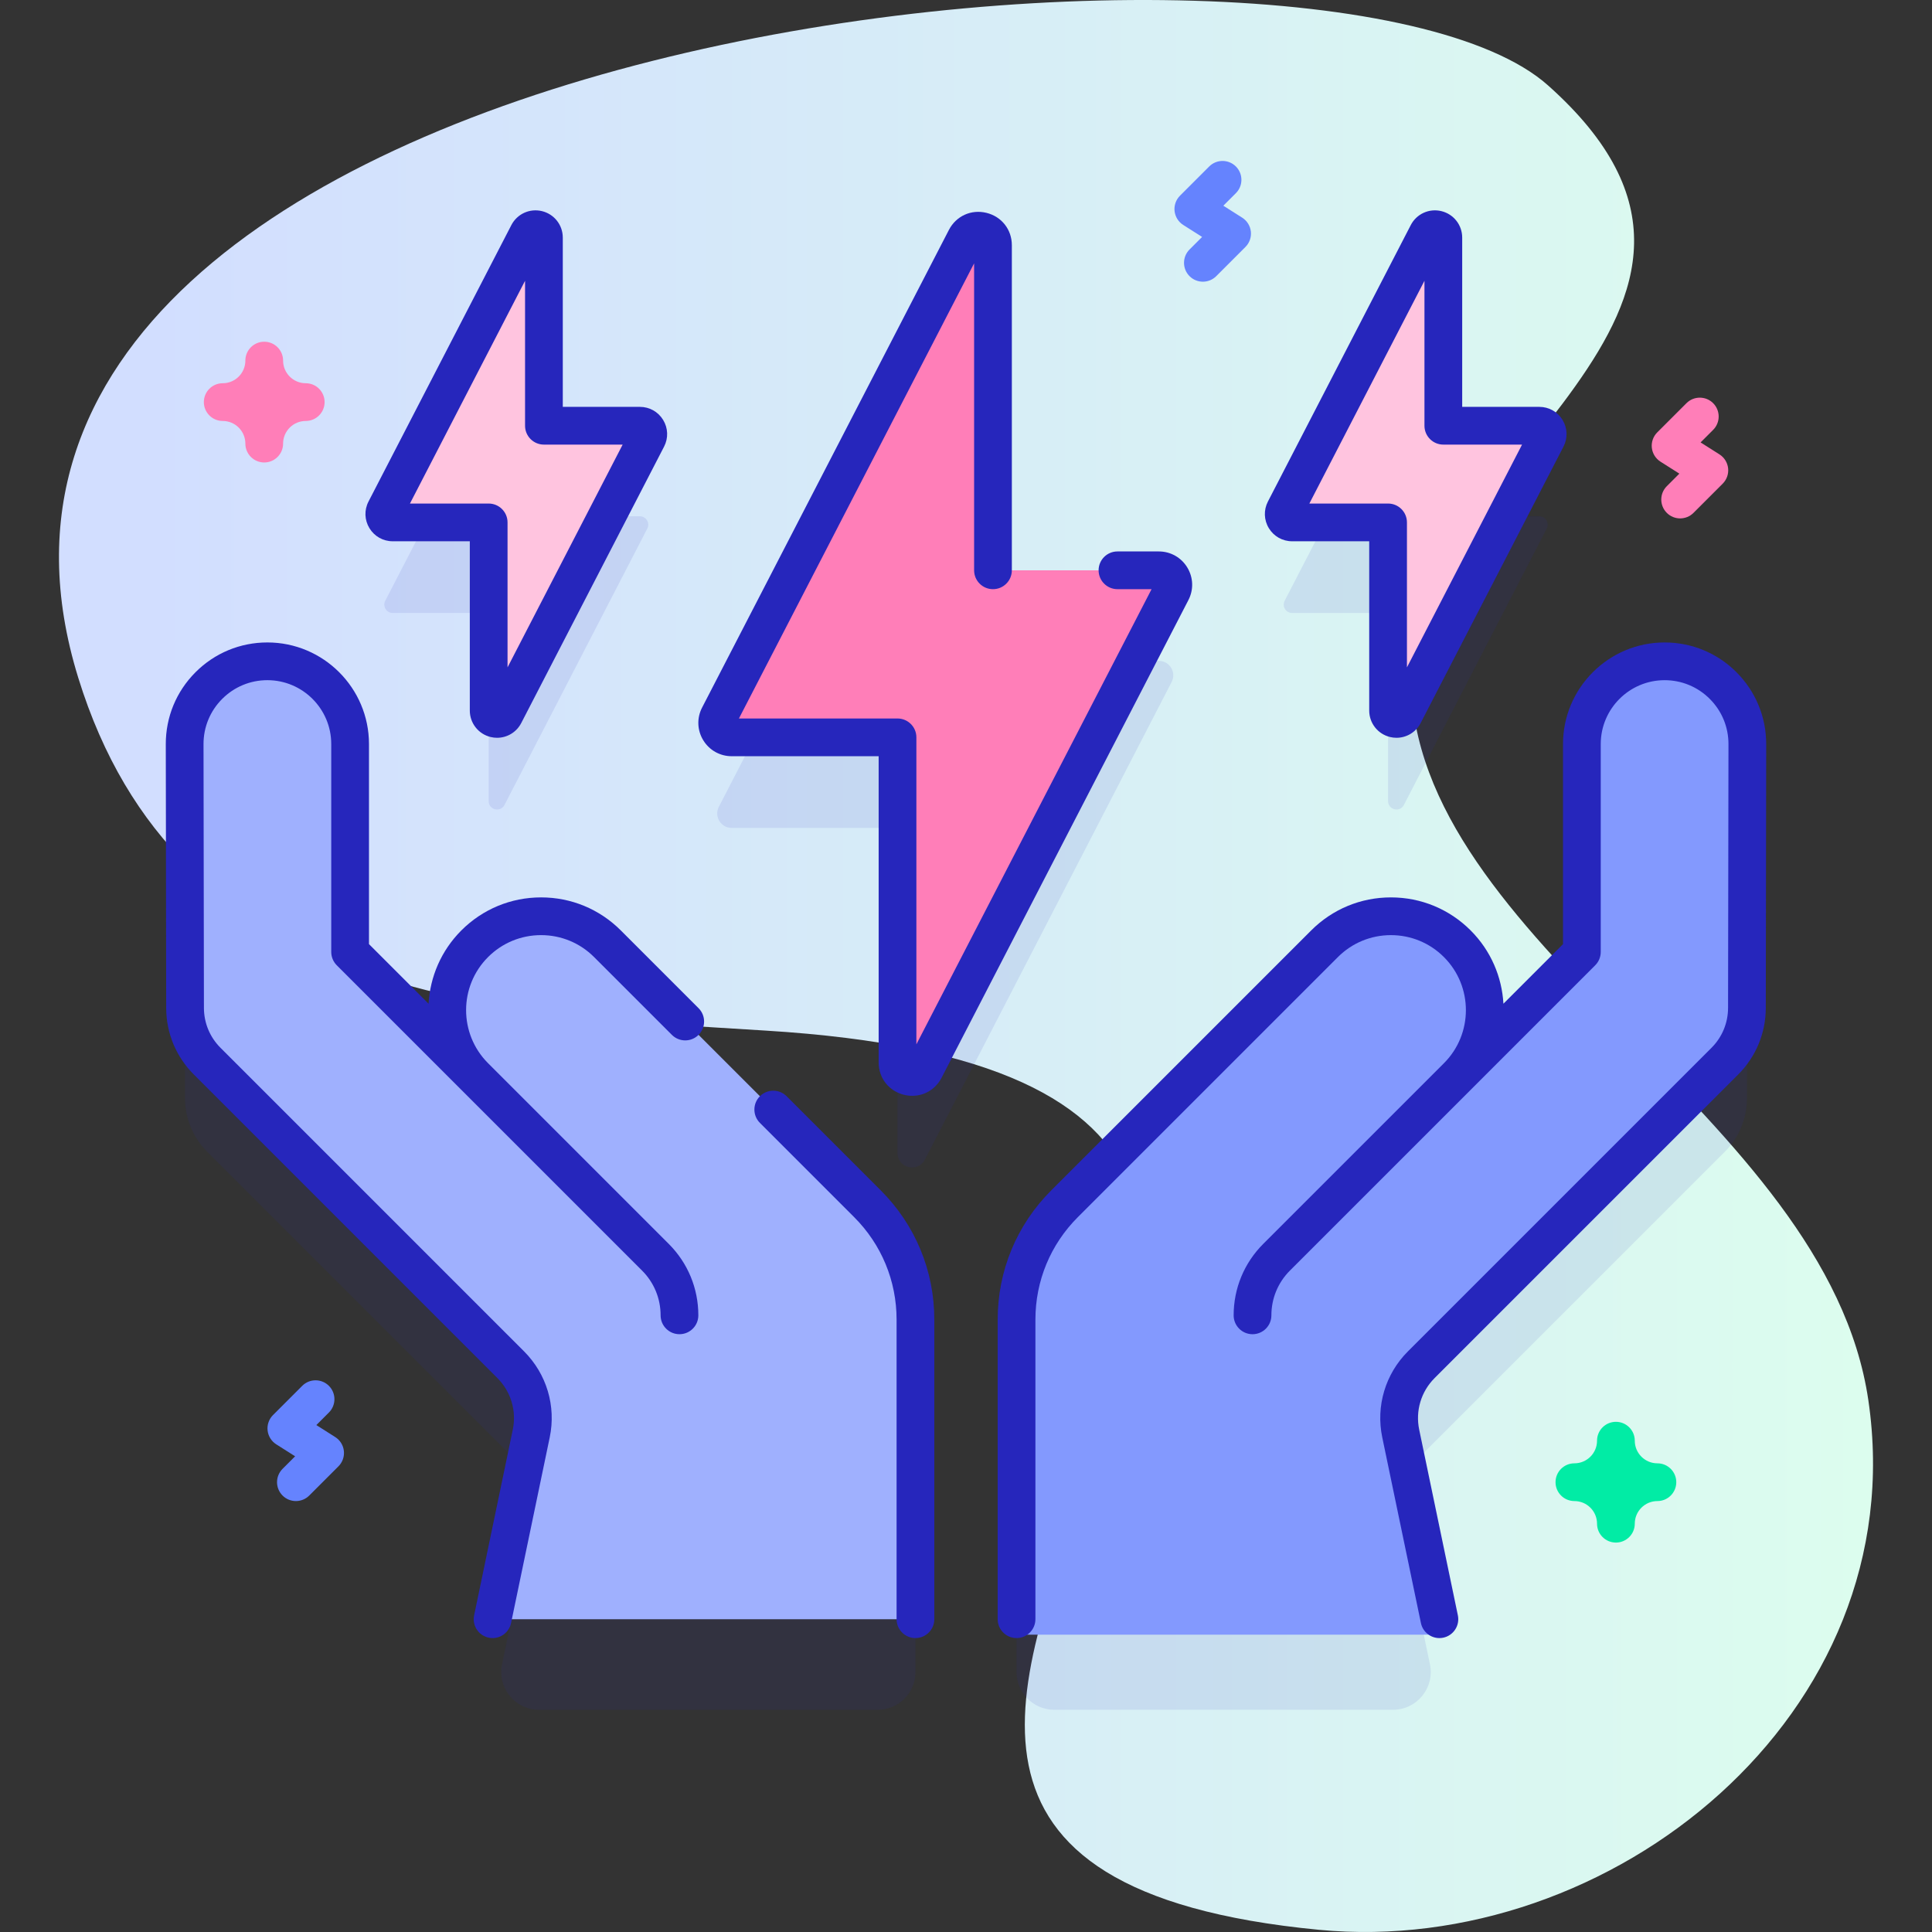 <svg id="Capa_1" enable-background="new 0 0 512 512" height="512" viewBox="0 0 512 512" width="512" xmlns="http://www.w3.org/2000/svg" xmlns:xlink="http://www.w3.org/1999/xlink"><rect x="0" y="0" width="512" height="512" fill="#333333" stroke="none"/><linearGradient id="SVGID_1_" gradientUnits="userSpaceOnUse" x1="15.63" x2="496.37" y1="256" y2="256"><stop offset=".049" stop-color="#d2deff"/><stop offset=".999" stop-color="#dcfdee"/></linearGradient><g><g><path d="m20.722 179.563c26.255 85.007 107.775 89.005 182.131 93.553 244.867 14.978-63.002 218.186 146.697 238.304 77.136 7.4 157.788-56.956 145.59-140.291-11.107-75.879-121.152-121.073-121.207-191.979-.043-55.945 103.86-96.409 36.272-156.553-60.249-53.612-442.871-15.888-389.483 156.966z" fill="url(#SVGID_1_)"/></g><g><g><g><g fill="#2626bc" opacity=".1"><g><path d="m307.093 175.138h-43.943v-86.15c0-4.017-5.394-5.329-7.238-1.76l-65.409 126.586c-1.318 2.551.534 5.593 3.405 5.593h43.943v86.15c0 4.017 5.394 5.329 7.238 1.76l65.409-126.586c1.318-2.552-.533-5.593-3.405-5.593z"/><path d="m407.928 136.824h-25.431v-49.857c0-2.325-3.122-3.084-4.189-1.018l-37.854 73.258c-.763 1.477.309 3.237 1.971 3.237h25.431v49.857c0 2.325 3.122 3.084 4.189 1.018l37.854-73.258c.762-1.477-.309-3.237-1.971-3.237z"/><path d="m169.576 136.824h-25.431v-49.857c0-2.325-3.122-3.084-4.189-1.018l-37.854 73.258c-.763 1.477.309 3.237 1.971 3.237h25.431v49.857c0 2.325 3.122 3.084 4.189 1.018l37.854-73.258c.762-1.477-.309-3.237-1.971-3.237z"/></g><path d="m441.141 199.255c-12.109 0-21.925 9.816-21.925 21.925v55.094l-33.015 33.015c9.715-9.716 9.715-25.467-.001-35.183-9.716-9.716-25.468-9.716-35.183 0l-68.903 68.902c-8.144 8.144-12.719 19.189-12.719 30.705v69.391c0 5.523 4.477 10 10 10h89.764c6.343 0 11.083-5.829 9.79-12.039l-7.741-37.178c-1.375-6.601.67-13.451 5.438-18.219l80.451-80.452c3.743-3.743 5.85-8.817 5.858-14.111l.109-69.893c.02-12.12-9.802-21.957-21.923-21.957z"/><path d="m160.983 274.106c-9.716-9.716-25.468-9.716-35.183 0-9.715 9.715-9.716 25.467-.001 35.183l-33.015-33.015v-55.094c0-12.109-9.816-21.925-21.925-21.925-12.122 0-21.943 9.837-21.925 21.959l.109 69.893c.008 5.294 2.115 10.368 5.858 14.111l80.451 80.452c4.768 4.768 6.812 11.618 5.438 18.219l-7.741 37.178c-1.293 6.21 3.447 12.039 9.79 12.039h89.764c5.523 0 10-4.477 10-10v-69.391c0-11.517-4.575-22.562-12.719-30.705z"/></g><g><g><path d="m282.115 323.117 68.903-68.903c9.716-9.716 25.468-9.716 35.183 0 9.715 9.715 9.716 25.467.001 35.182l33.015-33.015v-55.094c0-12.109 9.816-21.925 21.925-21.925 12.122 0 21.943 9.837 21.925 21.959l-.109 69.893c-.008 5.294-2.115 10.368-5.858 14.111l-80.451 80.452c-4.768 4.768-6.812 11.618-5.438 18.219l10.248 49.216h-112.063v-79.391c0-11.516 4.575-22.561 12.719-30.704z" fill="#8399fe"/><path d="m229.885 319.008-68.903-68.903c-9.716-9.716-25.468-9.716-35.183 0-9.715 9.715-9.716 25.467-.001 35.182l-33.015-33.015v-55.092c0-12.109-9.816-21.925-21.925-21.925-12.122 0-21.943 9.837-21.925 21.959l.109 69.893c.008 5.294 2.115 10.368 5.858 14.111l80.451 80.452c4.768 4.768 6.812 11.618 5.438 18.219l-10.248 49.216h112.061v-79.391c.002-11.517-4.573-22.562-12.717-30.706z" fill="#9fb0fe"/></g></g></g></g><path d="m307.093 151.138h-43.943v-86.15c0-4.017-5.394-5.329-7.238-1.76l-65.409 126.586c-1.318 2.551.534 5.593 3.405 5.593h43.943v86.15c0 4.017 5.394 5.329 7.238 1.76l65.409-126.586c1.318-2.552-.533-5.593-3.405-5.593z" fill="#ff7eb8"/><g><path d="m407.928 112.824h-25.431v-49.857c0-2.325-3.122-3.084-4.189-1.018l-37.854 73.258c-.763 1.477.309 3.237 1.971 3.237h25.431v49.857c0 2.325 3.122 3.084 4.189 1.018l37.854-73.258c.762-1.477-.309-3.237-1.971-3.237z" fill="#ffc4df"/><g><path d="m169.576 112.824h-25.431v-49.857c0-2.325-3.122-3.084-4.189-1.018l-37.854 73.258c-.763 1.477.309 3.237 1.971 3.237h25.431v49.857c0 2.325 3.122 3.084 4.189 1.018l37.854-73.258c.762-1.477-.309-3.237-1.971-3.237z" fill="#ffc4df"/><g fill="#2626bc"><path d="m460.194 178.156c-5.087-5.095-11.854-7.9-19.054-7.9-14.847 0-26.925 12.078-26.925 26.924v53.022l-15.791 15.791c-.4-7.074-3.297-14.03-8.688-19.422-5.644-5.644-13.146-8.752-21.128-8.752-7.98 0-15.483 3.108-21.126 8.751l-68.903 68.902c-9.146 9.146-14.183 21.306-14.183 34.241v79.392c0 2.761 2.238 5 5 5s5-2.239 5-5v-79.392c0-10.264 3.996-19.913 11.253-27.169l68.904-68.903c3.754-3.754 8.745-5.822 14.055-5.822 5.311 0 10.302 2.068 14.057 5.823 7.75 7.75 7.751 20.361.001 28.111l-47.891 47.89c-5.058 5.058-7.843 11.783-7.843 18.937 0 2.761 2.238 5 5 5s5-2.239 5-5c0-4.482 1.745-8.696 4.914-11.866l80.904-80.904c.938-.938 1.465-2.209 1.465-3.536v-55.094c0-9.332 7.593-16.924 16.925-16.924 4.525 0 8.779 1.764 11.977 4.966 3.198 3.203 4.955 7.458 4.948 11.984l-.109 69.894c-.006 3.998-1.566 7.756-4.393 10.583l-80.453 80.452c-5.98 5.981-8.521 14.495-6.797 22.774l10.248 49.215c.492 2.36 2.571 3.982 4.891 3.982.338 0 .681-.034 1.024-.106 2.703-.563 4.438-3.211 3.876-5.914l-10.249-49.216c-1.034-4.967.49-10.076 4.078-13.664l80.452-80.452c4.712-4.712 7.313-10.976 7.322-17.639l.109-69.894c.012-7.2-2.783-13.97-7.87-19.065z"/><path d="m208.457 290.509c-1.953-1.952-5.118-1.952-7.071 0-1.953 1.953-1.953 5.119 0 7.071l24.964 24.964c7.257 7.257 11.254 16.907 11.254 27.17v79.391c0 2.761 2.239 5 5 5s5-2.239 5-5v-79.391c0-12.935-5.037-25.095-14.183-34.241z"/><path d="m164.518 246.57c-5.643-5.643-13.146-8.751-21.127-8.751s-15.484 3.108-21.127 8.751c-5.392 5.392-8.289 12.349-8.689 19.423l-15.791-15.791v-53.022c0-14.846-12.079-26.924-26.925-26.924-7.2 0-13.967 2.806-19.054 7.901s-7.882 11.866-7.871 19.065l.109 69.894c.01 6.663 2.611 12.927 7.322 17.639l80.451 80.452c3.588 3.588 5.113 8.696 4.079 13.665l-10.248 49.216c-.563 2.703 1.172 5.351 3.876 5.914.344.072.686.106 1.024.106 2.319 0 4.399-1.622 4.89-3.982l10.248-49.216c1.724-8.28-.817-16.793-6.797-22.774l-80.451-80.452c-2.827-2.827-4.387-6.585-4.394-10.583l-.109-69.894c-.007-4.526 1.75-8.782 4.947-11.984 3.198-3.203 7.451-4.966 11.977-4.966 9.333 0 16.925 7.592 16.925 16.924v55.094c0 1.326.527 2.598 1.464 3.536l80.904 80.904c3.169 3.169 4.915 7.383 4.915 11.866 0 2.761 2.239 5 5 5s5-2.239 5-5c0-7.154-2.786-13.879-7.844-18.937l-47.889-47.89-.024-.024c-7.726-7.752-7.717-20.344.025-28.086 3.754-3.755 8.746-5.823 14.056-5.823s10.301 2.068 14.056 5.823l20.611 20.611c1.953 1.952 5.118 1.952 7.071 0 1.953-1.953 1.953-5.119 0-7.071z"/><path d="m314.638 150.377c-1.616-2.654-4.437-4.239-7.545-4.239h-10.953c-2.762 0-5 2.239-5 5s2.238 5 5 5h9.037l-62.326 120.62v-81.351c0-2.761-2.239-5-5-5h-42.027l62.326-120.62v81.351c0 2.761 2.238 5 5 5s5-2.239 5-5v-86.15c0-4.152-2.711-7.602-6.746-8.583s-8.027.839-9.935 4.528l-65.409 126.585c-1.427 2.761-1.313 5.994.303 8.649 1.616 2.654 4.437 4.239 7.544 4.239h38.943v81.15c0 4.152 2.711 7.602 6.746 8.583.729.177 1.456.263 2.17.263 3.239 0 6.202-1.768 7.765-4.791l65.409-126.586c1.427-2.76 1.314-5.993-.302-8.648z"/><path d="m342.425 143.443h20.431v44.857c0 3.341 2.268 6.225 5.514 7.014.573.14 1.148.207 1.718.207 2.65 0 5.137-1.463 6.4-3.907l37.854-73.259c1.166-2.256 1.073-4.898-.248-7.067s-3.626-3.464-6.165-3.464h-20.432v-44.858c0-3.34-2.267-6.225-5.513-7.014-3.245-.79-6.583.732-8.118 3.7l-37.854 73.259c-1.165 2.256-1.072 4.898.248 7.067 1.32 2.17 3.625 3.465 6.165 3.465zm35.071-69.032v38.413c0 2.761 2.238 5 5 5h20.863l-30.504 59.035v-38.415c0-2.761-2.238-5-5-5h-20.863z"/><path d="m104.072 143.443h20.431v44.857c0 3.341 2.268 6.226 5.514 7.014.573.14 1.149.207 1.717.207 2.651 0 5.138-1.463 6.4-3.907l37.854-73.259c1.166-2.256 1.073-4.898-.248-7.067s-3.625-3.464-6.165-3.464h-20.431v-44.858c0-3.341-2.267-6.225-5.514-7.014-3.246-.788-6.584.733-8.117 3.701l-37.854 73.259c-1.166 2.256-1.073 4.898.249 7.067 1.321 2.169 3.625 3.464 6.164 3.464zm35.073-69.033v38.414c0 2.761 2.239 5 5 5h20.863l-30.504 59.034v-38.414c0-2.761-2.239-5-5-5h-20.863z"/></g></g></g><path d="m70.023 122.56c-2.761 0-5-2.239-5-5 0-3.309-2.691-6-6-6-2.761 0-5-2.239-5-5s2.239-5 5-5c3.309 0 6-2.691 6-6 0-2.761 2.239-5 5-5s5 2.239 5 5c0 3.309 2.691 6 6 6 2.761 0 5 2.239 5 5s-2.239 5-5 5c-3.309 0-6 2.691-6 6 0 2.761-2.238 5-5 5z" fill="#ff7eb8"/><path d="m428.233 408.797c-2.762 0-5-2.239-5-5 0-3.309-2.692-6-6.001-6-2.762 0-5-2.239-5-5s2.238-5 5-5c3.309 0 6.001-2.691 6.001-6 0-2.761 2.238-5 5-5s5 2.239 5 5c0 3.309 2.691 6 5.999 6 2.762 0 5 2.239 5 5s-2.238 5-5 5c-3.308 0-5.999 2.691-5.999 6 0 2.761-2.238 5-5 5z" fill="#01eca5"/><path d="m445.255 137.381c-1.279 0-2.56-.488-3.536-1.464-1.952-1.953-1.952-5.119.001-7.071l3.327-3.327-5.002-3.172c-1.282-.813-2.125-2.165-2.292-3.673s.361-3.012 1.435-4.085l7.742-7.742c1.951-1.952 5.119-1.952 7.07 0 1.953 1.953 1.953 5.119 0 7.071l-3.327 3.328 5.002 3.172c1.282.813 2.125 2.165 2.292 3.673s-.361 3.012-1.435 4.085l-7.742 7.742c-.976.975-2.256 1.463-3.535 1.463z" fill="#ff7eb8"/><g fill="#6583fe"><path d="m318.778 74.652c-1.279 0-2.56-.488-3.535-1.464-1.953-1.953-1.953-5.119 0-7.071l3.327-3.328-5.002-3.172c-1.282-.813-2.125-2.165-2.292-3.673s.361-3.012 1.435-4.085l7.742-7.742c1.951-1.952 5.119-1.952 7.07 0 1.953 1.953 1.953 5.119 0 7.071l-3.327 3.327 5.002 3.172c1.282.813 2.125 2.165 2.292 3.673s-.36 3.012-1.435 4.085l-7.742 7.742c-.975.977-2.255 1.465-3.535 1.465z"/><path d="m78.418 397.797c-1.28 0-2.559-.488-3.536-1.464-1.953-1.953-1.953-5.119 0-7.071l3.328-3.328-5.002-3.173c-1.282-.813-2.125-2.164-2.292-3.673s.361-3.012 1.434-4.085l7.742-7.742c1.954-1.952 5.119-1.951 7.071 0 1.953 1.953 1.953 5.119 0 7.071l-3.328 3.328 5.002 3.173c1.282.813 2.125 2.164 2.292 3.673s-.361 3.012-1.434 4.085l-7.742 7.742c-.975.976-2.255 1.464-3.535 1.464z"/></g></g></g></svg>